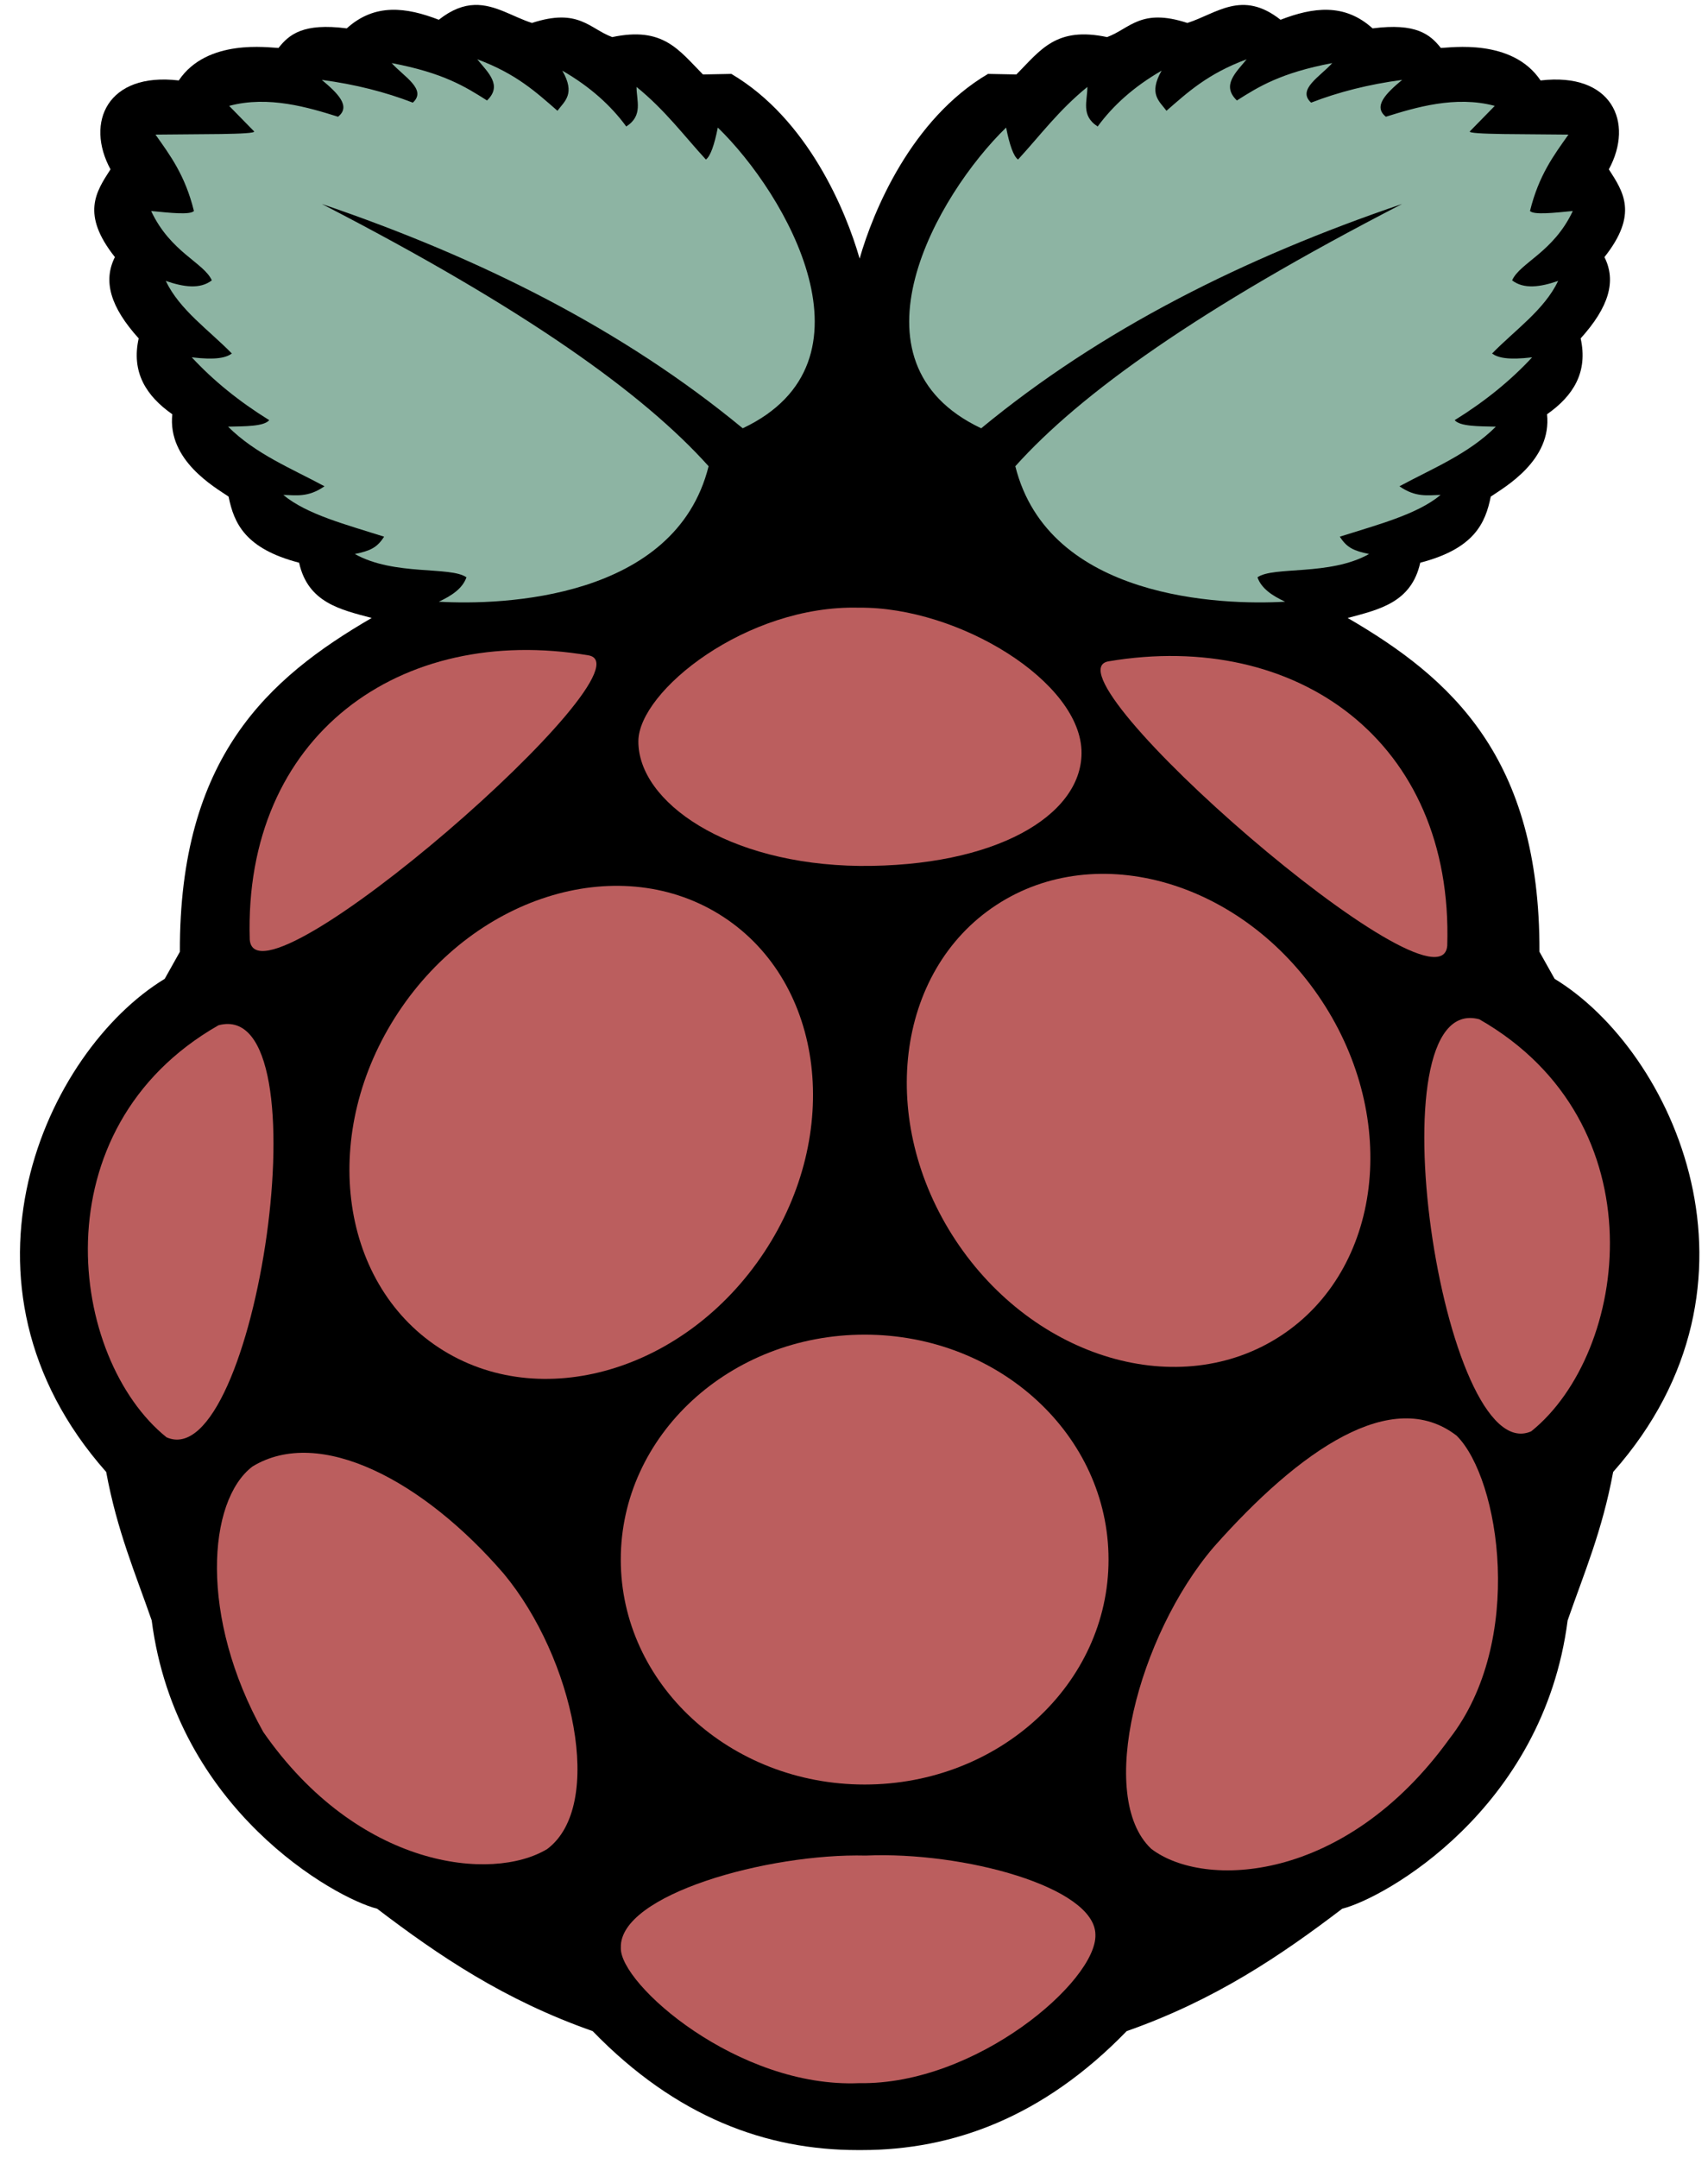 <?xml version="1.0" encoding="utf-8"?>
<!-- Generator: Adobe Illustrator 16.0.0, SVG Export Plug-In . SVG Version: 6.00 Build 0)  -->
<!DOCTYPE svg PUBLIC "-//W3C//DTD SVG 1.1//EN" "http://www.w3.org/Graphics/SVG/1.1/DTD/svg11.dtd">
<svg version="1.1"
	 id="Layer_1" xmlns:dc="http://purl.org/dc/elements/1.1/" xmlns:cc="http://creativecommons.org/ns#" xmlns:rdf="http://www.w3.org/1999/02/22-rdf-syntax-ns#" xmlns:svg="http://www.w3.org/2000/svg"
	 xmlns="http://www.w3.org/2000/svg" xmlns:xlink="http://www.w3.org/1999/xlink" x="0px" y="0px" width="570px" height="720px"
	 viewBox="0 0 570 720" enable-background="new 0 0 570 720" xml:space="preserve">
<path d="M158.375,1.656c-3.619,0.112-7.518,1.449-11.938,4.938c-10.827-4.176-21.327-5.627-30.719,2.875
	C101.225,7.588,96.508,11.469,92.938,16c-3.183-0.065-23.819-3.271-33.281,10.844C35.874,24.03,28.36,40.832,36.875,56.5
	c-4.857,7.52-9.89,14.947,1.469,29.281c-4.019,7.983-1.527,16.645,7.938,27.125c-2.498,11.223,2.412,19.142,11.219,25.312
	c-1.647,15.357,14.083,24.288,18.781,27.469c1.804,8.949,5.562,17.393,23.531,22.062c2.963,13.336,13.762,15.64,24.219,18.438
	c-34.562,20.09-64.201,46.522-64,111.375l-5.062,9.031C15.338,350.696-20.316,428.16,35.438,491.125
	c3.642,19.709,9.749,33.864,15.188,49.531c8.134,63.131,61.218,92.692,75.219,96.188c20.517,15.629,42.368,30.457,71.938,40.844
	c27.875,28.75,58.073,39.707,88.438,39.688c0.445,0,0.898,0.006,1.344,0c30.363,0.02,60.562-10.938,88.438-39.688
	c29.568-10.387,51.421-25.215,71.938-40.844c14.001-3.495,67.084-33.057,75.219-96.188c5.438-15.667,11.545-29.822,15.188-49.531
	c55.754-62.965,20.1-140.429-19.531-164.531l-5.062-9.031c0.2-64.853-29.438-91.285-64-111.375
	c10.456-2.798,21.255-5.102,24.219-18.438c17.968-4.67,21.727-13.113,23.531-22.062c4.697-3.181,20.428-12.111,18.781-27.469
	c8.807-6.171,13.716-14.09,11.219-25.312c9.465-10.48,11.955-19.142,7.938-27.125c11.357-14.334,6.325-21.762,1.469-29.281
	c8.515-15.668,1-32.47-22.781-29.656c-9.463-14.115-30.1-10.909-33.281-10.844c-3.571-4.53-8.288-8.412-22.781-6.531
	c-9.393-8.502-19.893-7.051-30.719-2.875c-12.859-10.147-21.373-2.013-31.094,1.062c-15.574-5.088-19.133,1.881-26.781,4.719
	c-16.976-3.588-22.136,4.224-30.281,12.469l-9.469-0.188c-25.61,15.094-38.334,45.826-42.844,61.625
	c-4.513-15.802-17.207-46.534-42.812-61.625l-9.469,0.188c-8.146-8.245-13.307-16.057-30.281-12.469
	c-7.648-2.838-11.208-9.807-26.781-4.719C171.152,5.637,165.284,1.442,158.375,1.656z"/>
<path fill="#8DB4A3" d="M107.392,68.055c67.947,35.031,107.447,63.369,129.087,87.505c-11.082,44.417-68.896,46.444-90.035,45.198
	c4.328-2.015,7.939-4.428,9.221-8.136c-5.305-3.77-24.113-0.397-37.244-7.774c5.044-1.045,7.403-2.062,9.763-5.785
	c-12.405-3.957-25.769-7.366-33.627-13.921c4.241,0.052,8.2,0.948,13.74-2.893c-11.112-5.988-22.97-10.733-32.182-19.888
	c5.745-0.141,11.939-0.057,13.74-2.17c-10.17-6.3-18.751-13.308-25.854-20.972c8.04,0.971,11.436,0.135,13.379-1.266
	c-7.688-7.874-17.418-14.523-22.057-24.227c5.969,2.058,11.431,2.845,15.367-0.181c-2.612-5.894-13.806-9.369-20.249-23.142
	c6.284,0.609,12.949,1.371,14.282,0c-2.922-11.889-7.927-18.57-12.836-25.492c13.45-0.199,33.828,0.053,32.904-1.085l-8.316-8.497
	c13.138-3.537,26.581,0.568,36.34,3.616c4.382-3.458-0.077-7.83-5.424-12.294c11.165,1.49,21.254,4.057,30.373,7.593
	c4.873-4.399-3.163-8.799-7.051-13.197c17.25,3.272,24.558,7.87,31.82,12.475c5.269-5.051,0.302-9.344-3.255-13.74
	c13.006,4.816,19.705,11.035,26.758,17.175c2.392-3.227,6.075-5.592,1.627-13.379c9.234,5.323,16.189,11.596,21.334,18.622
	c5.713-3.638,3.404-8.613,3.436-13.198c9.596,7.807,15.687,16.114,23.142,24.227c1.501-1.093,2.816-4.802,3.977-10.667
	c22.896,22.212,55.246,78.158,8.317,100.341C207.95,109.958,160.253,86.017,107.392,68.055z"/>
<path fill="#8DB4A3" d="M467.925,68.055c-67.948,35.031-107.447,63.369-129.087,87.505c11.082,44.417,68.896,46.444,90.035,45.198
	c-4.329-2.015-7.94-4.428-9.221-8.136c5.305-3.77,24.113-0.397,37.243-7.774c-5.044-1.045-7.403-2.062-9.763-5.785
	c12.406-3.957,25.769-7.366,33.628-13.921c-4.241,0.052-8.201,0.948-13.74-2.893c11.111-5.988,22.969-10.733,32.182-19.888
	c-5.745-0.141-11.939-0.057-13.74-2.17c10.17-6.3,18.751-13.308,25.854-20.972c-8.04,0.971-11.436,0.135-13.379-1.266
	c7.688-7.874,17.417-14.523,22.057-24.227c-5.97,2.058-11.432,2.845-15.367-0.181c2.612-5.894,13.805-9.369,20.249-23.142
	c-6.285,0.609-12.95,1.371-14.283,0c2.923-11.889,7.928-18.57,12.837-25.492c-13.45-0.199-33.828,0.053-32.905-1.085l8.316-8.497
	c-13.138-3.537-26.58,0.568-36.339,3.616c-4.382-3.458,0.077-7.83,5.424-12.294c-11.165,1.49-21.254,4.057-30.374,7.593
	c-4.872-4.399,3.164-8.799,7.051-13.197c-17.249,3.272-24.557,7.87-31.819,12.475c-5.27-5.051-0.302-9.344,3.254-13.74
	c-13.005,4.816-19.704,11.035-26.757,17.175c-2.392-3.227-6.075-5.592-1.627-13.379c-9.234,5.323-16.189,11.596-21.334,18.622
	c-5.714-3.638-3.404-8.613-3.436-13.198c-9.597,7.807-15.687,16.114-23.142,24.227c-1.501-1.093-2.816-4.802-3.978-10.667
	c-22.896,22.212-55.246,78.158-8.316,100.341C367.366,109.958,415.064,86.017,467.925,68.055L467.925,68.055z"/>
<path fill="#BB5E5E" d="M369.947,520.361c0,41.45-36.439,75.052-81.391,75.052c-44.95,0-81.39-33.602-81.39-75.052
	c0-41.449,36.439-75.052,81.39-75.052C333.507,445.309,369.947,478.912,369.947,520.361z"/>
<path fill="#BB5E5E" d="M241.454,305.963c33.724,22.095,39.803,72.177,13.578,111.862c-26.225,39.685-74.822,53.944-108.546,31.85
	l0,0c-33.725-22.095-39.804-72.177-13.579-111.861C159.132,298.128,207.73,283.868,241.454,305.963L241.454,305.963z"/>
<path fill="#BB5E5E" d="M332.487,301.963c-33.725,22.095-39.804,72.177-13.579,111.862c26.225,39.685,74.822,53.944,108.546,31.85
	l0,0c33.725-22.095,39.804-72.177,13.579-111.861C414.808,294.128,366.21,279.868,332.487,301.963L332.487,301.963z"/>
<path fill="#BB5E5E" d="M72.91,342.088c36.414-9.757,12.291,150.637-17.334,137.477C22.99,453.351,12.493,376.589,72.91,342.088z"/>
<path fill="#BB5E5E" d="M493.678,340.088c-36.414-9.757-12.292,150.637,17.333,137.477
	C543.598,451.351,554.094,374.589,493.678,340.088z"/>
<path fill="#BB5E5E" d="M369.972,220.653c62.834-10.609,115.115,26.723,113.011,94.858
	C480.916,341.633,346.824,224.543,369.972,220.653z"/>
<path fill="#BB5E5E" d="M196.36,218.653c-62.835-10.609-115.116,26.723-113.012,94.858
	C85.415,339.633,219.507,222.543,196.36,218.653z"/>
<path fill="#BB5E5E" d="M286.619,202.756c-37.503-0.976-73.495,27.834-73.582,44.545c-0.104,20.304,29.651,41.092,73.838,41.62
	c45.123,0.323,73.915-16.641,74.061-37.595C361.101,227.587,319.898,202.389,286.619,202.756z"/>
<path fill="#BB5E5E" d="M288.909,619.117c32.697-1.427,76.57,10.532,76.656,26.396c0.543,15.404-39.789,50.21-78.826,49.537
	c-40.427,1.744-80.068-33.115-79.549-45.198C206.585,632.136,256.416,618.304,288.909,619.117z"/>
<path fill="#BB5E5E" d="M168.139,525.104c23.279,28.046,33.891,77.318,14.463,91.843c-18.379,11.088-63.012,6.522-94.735-39.051
	c-21.396-38.242-18.638-77.157-3.616-88.59C106.714,475.623,141.423,494.105,168.139,525.104z"/>
<path fill="#BB5E5E" d="M405.021,516.212c-25.187,29.502-39.212,83.31-20.838,100.644c17.568,13.463,64.729,11.581,99.565-36.756
	c25.296-32.465,16.82-86.683,2.371-101.075C464.656,462.422,433.842,483.669,405.021,516.212z"/>
</svg>
